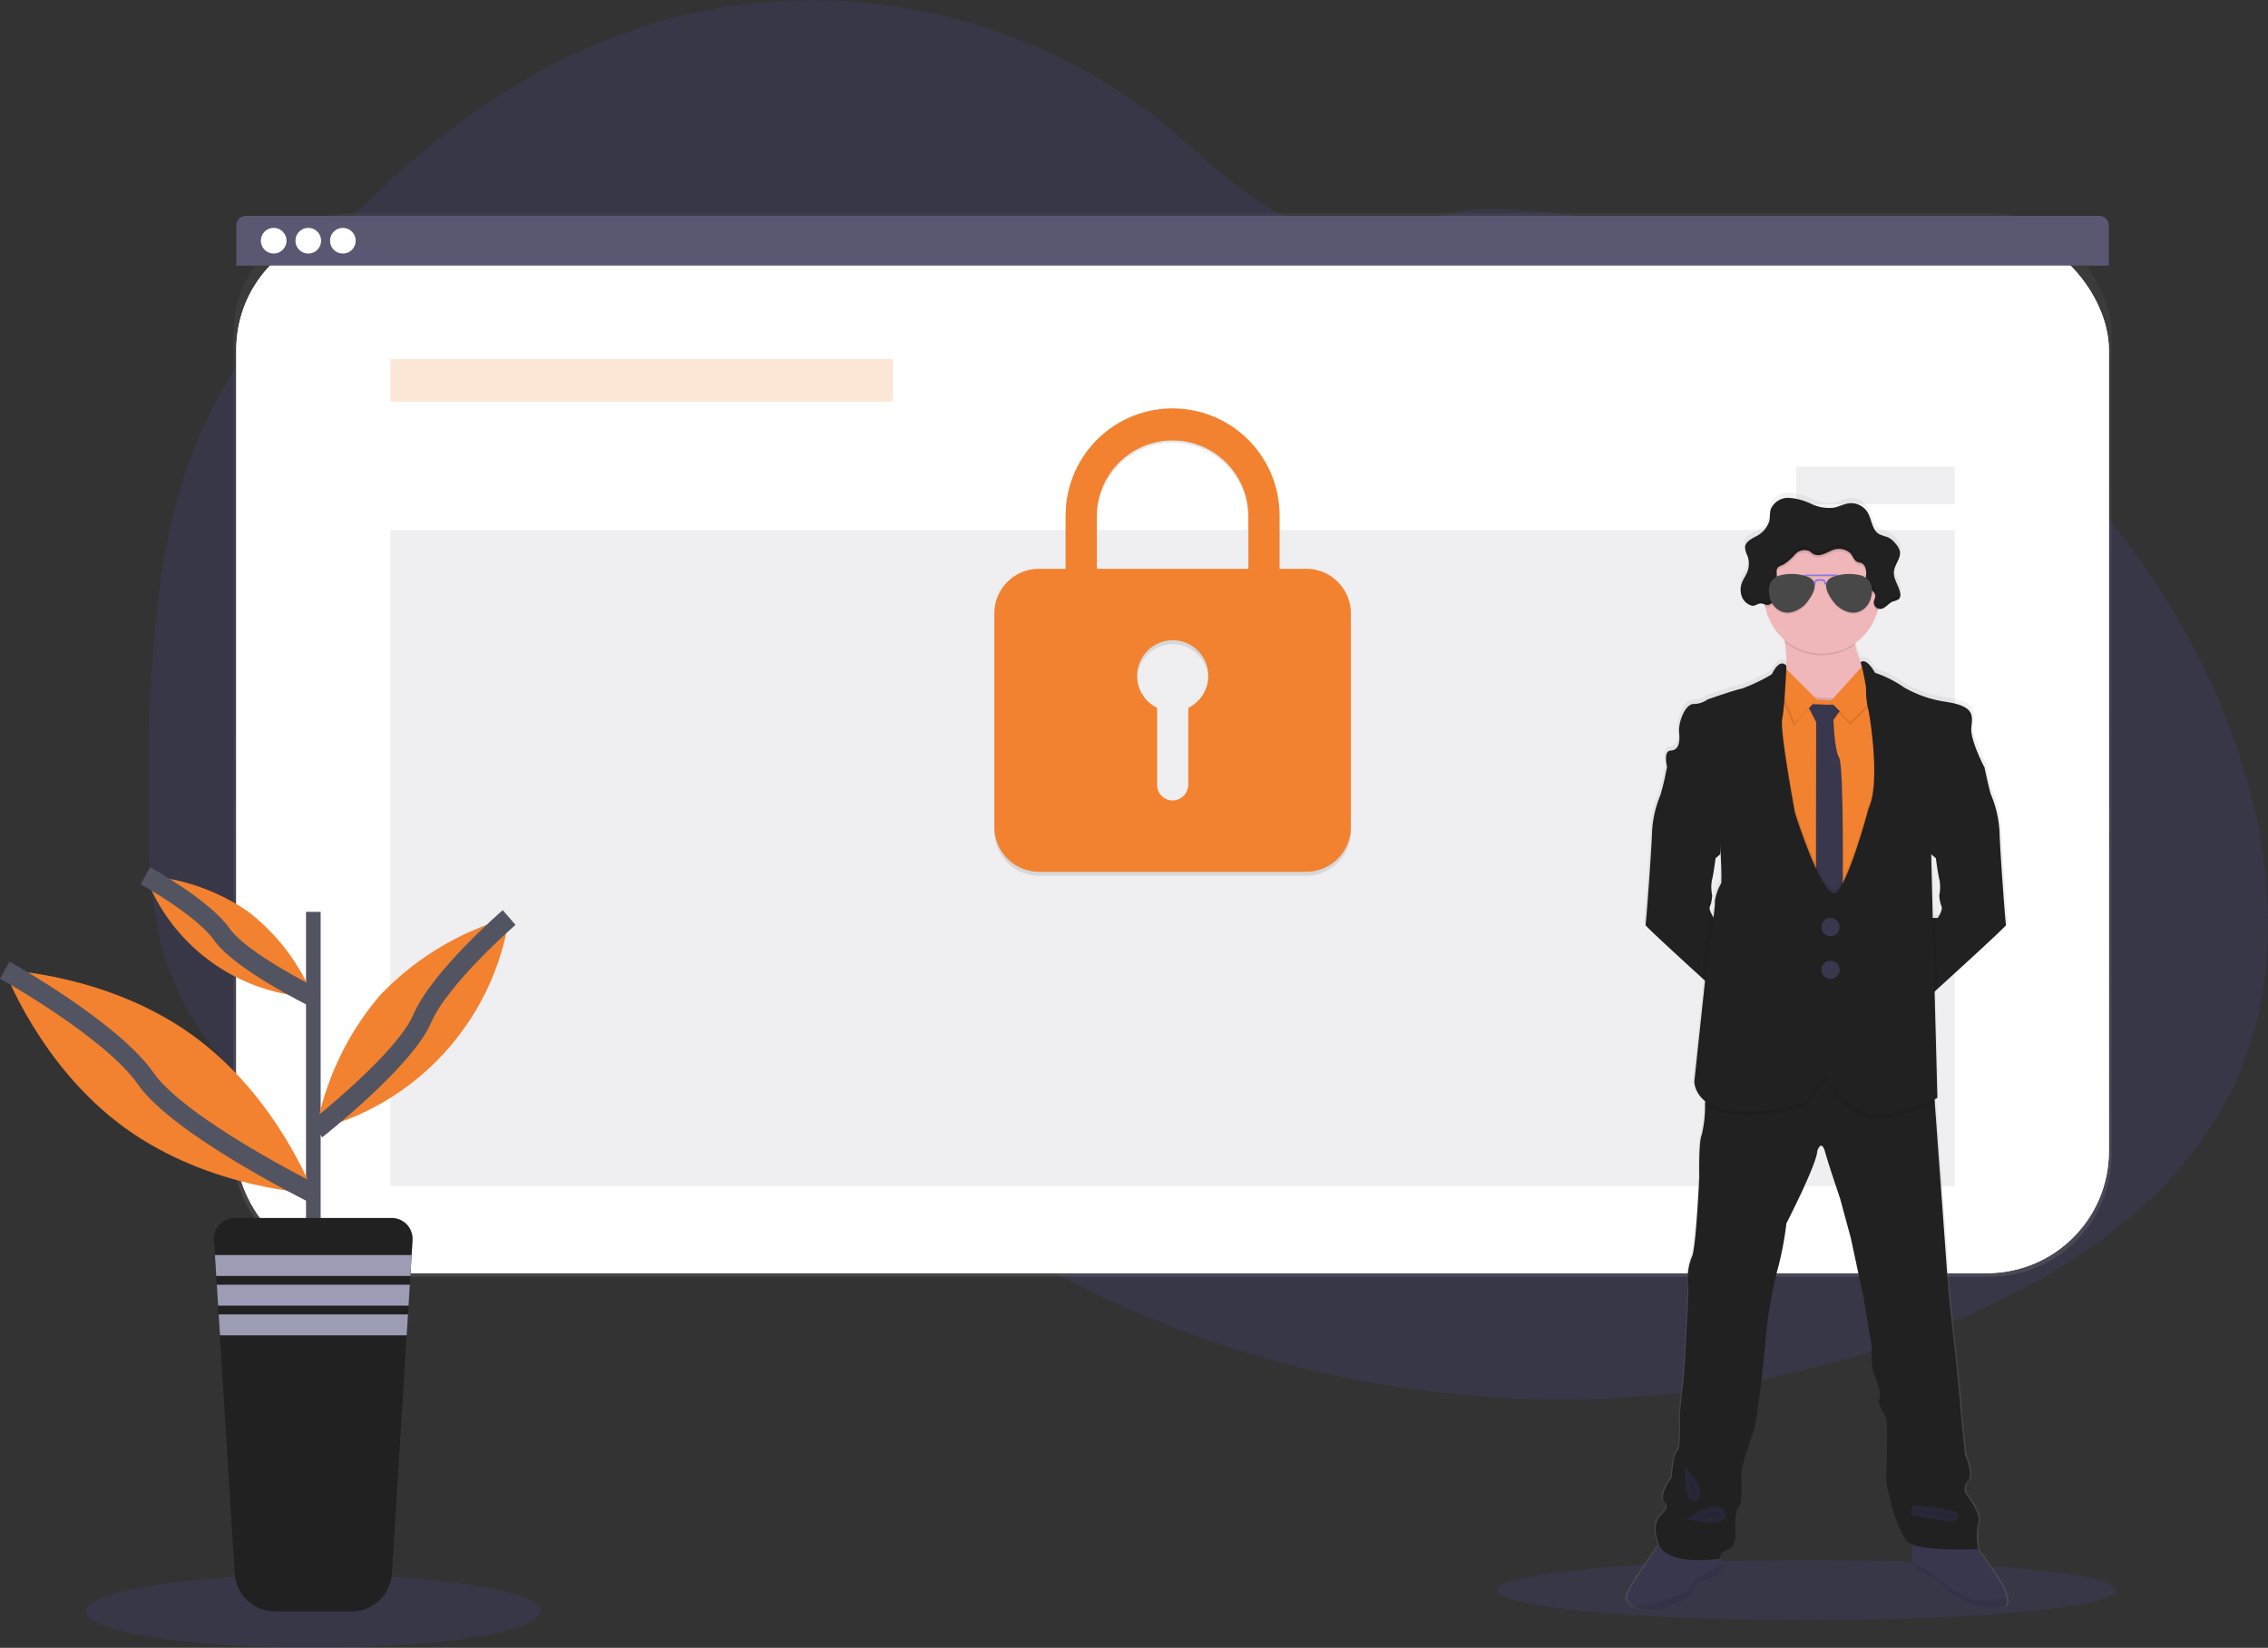 <svg xmlns="http://www.w3.org/2000/svg" xmlns:xlink="http://www.w3.org/1999/xlink" width="232.449" height="168.926" viewBox="0 0 232.449 168.926">
  <rect x="0" y="0" width="232.449" height="168.926" fill="#333333" stroke="none"/>
  <defs>
    <linearGradient id="linear-gradient" x1="0.5" y1="1" x2="0.5" gradientUnits="objectBoundingBox">
      <stop offset="0" stop-color="gray" stop-opacity="0.251"/>
      <stop offset="0.54" stop-color="gray" stop-opacity="0.122"/>
      <stop offset="1" stop-color="gray" stop-opacity="0.102"/>
    </linearGradient>
    <linearGradient id="linear-gradient-2" x1="0.5" y1="1" x2="0.5" xlink:href="#linear-gradient"/>
  </defs>
  <g id="new_credentials_screen_vector" transform="translate(0.033 -0.003)">
    <path id="Path_3100" data-name="Path 3100" d="M313.747,151.706c-5.382,11.1-16.311,18.528-27.637,23.424a105.063,105.063,0,0,1-48.6,8.1q-4.353-.29-8.68-.926a109.48,109.48,0,0,1-29.023-8.451q-4-1.8-7.836-3.932a100.241,100.241,0,0,1-12.248-8.01q-1.465-1.118-2.889-2.293c-.658-.543-1.311-1.1-1.973-1.637a24.9,24.9,0,0,0-4.44-3.024,15.853,15.853,0,0,0-1.487-.656c-5.081-1.933-10.939-1.2-16.228.3-4.023,1.147-7.945,2.717-11.964,3.837a39.7,39.7,0,0,1-5.451,1.159,29.011,29.011,0,0,1-12.248-1.076l-.338-.105q-.851-.267-1.687-.585l-.338-.13q-.81-.312-1.586-.671l-.338-.154q-.81-.377-1.586-.8c-.186-.1-.371-.2-.553-.3a33.156,33.156,0,0,1-7.933-6.177c-.067-.067-.13-.136-.2-.2-.322-.348-.638-.7-.944-1.066-.113-.134-.227-.267-.338-.405q-.545-.664-1.051-1.359c-.051-.067-.1-.136-.148-.2a29.29,29.29,0,0,1-3.415-6.176c-.028-.067-.055-.136-.079-.2q-.405-1.043-.739-2.121c-.091-.3-.178-.608-.255-.908-.026-.089-.051-.18-.073-.269a54.8,54.8,0,0,1-1.246-13.528v-1.59a154.685,154.685,0,0,1,1.232-22.1.922.922,0,0,1,.022-.15,69.028,69.028,0,0,1,1.481-7.256,53.53,53.53,0,0,1,2.494-7.354,68.315,68.315,0,0,1,10.163-16.176C125.741,56.07,139.064,45.6,154.658,41.685A57.506,57.506,0,0,1,203.692,52.3c4.133,3.29,7.846,7.185,12.487,9.707,4.052,2.2,8.794,3.105,13.133,1.378,3.586-1.428,5.919-2.137,9.946-1.92a83.372,83.372,0,0,1,24.382,5.107c.316.115.632.235.946.355,20.4,7.805,37.938,23.312,47.054,43.24q.363.79.7,1.592C317.778,124.454,319.743,139.333,313.747,151.706Z" transform="translate(-85.007 -40.04)" fill="#6c63ff" opacity="0.1"/>
    <ellipse id="Ellipse_25" data-name="Ellipse 25" cx="23.305" cy="3.743" rx="23.305" ry="3.743" transform="translate(8.777 161.443)" fill="#6c63ff" opacity="0.1"/>
    <ellipse id="Ellipse_26" data-name="Ellipse 26" cx="31.709" cy="3.079" rx="31.709" ry="3.079" transform="translate(153.443 159.938)" fill="#6c63ff" opacity="0.1"/>
    <rect id="Rectangle_189" data-name="Rectangle 189" width="192.513" height="109.052" rx="12.49" transform="translate(23.878 21.83)" fill="url(#linear-gradient)"/>
    <rect id="Rectangle_190" data-name="Rectangle 190" width="191.924" height="107.156" rx="12.49" transform="translate(24.184 23.363)" fill="#fff"/>
    <rect id="Rectangle_191" data-name="Rectangle 191" width="191.924" height="107.156" rx="12.49" transform="translate(24.184 23.363)" fill="#fff"/>
    <rect id="Rectangle_192" data-name="Rectangle 192" width="191.924" height="107.156" rx="12.49" transform="translate(24.184 23.363)" fill="#fff" opacity="0.04"/>
    <path id="Path_3101" data-name="Path 3101" d="M335.57,149.29H145.594a.974.974,0,0,0-.974.974v4.118H336.536v-4.118A.974.974,0,0,0,335.57,149.29Z" transform="translate(-120.436 -127.156)" fill="#5a5773"/>
    <g id="buttons" transform="translate(26.7 23.363)">
      <circle id="Ellipse_27" data-name="Ellipse 27" cx="1.317" cy="1.317" r="1.317" fill="#fff"/>
      <circle id="Ellipse_28" data-name="Ellipse 28" cx="1.317" cy="1.317" r="1.317" transform="translate(3.545)" fill="#fff"/>
      <circle id="Ellipse_29" data-name="Ellipse 29" cx="1.317" cy="1.317" r="1.317" transform="translate(7.09)" fill="#fff"/>
    </g>
    <rect id="Rectangle_193" data-name="Rectangle 193" width="51.505" height="4.372" transform="translate(39.991 36.804)" fill="#f2822f" opacity="0.2"/>
    <rect id="Rectangle_194" data-name="Rectangle 194" width="160.31" height="67.247" transform="translate(39.991 54.333)" fill="#5a5773" opacity="0.1"/>
    <path id="Path_3102" data-name="Path 3102" d="M560.127,265.169h-2.745v-5.332a10.963,10.963,0,1,0-21.925-.148v5.48h-2.739a4.582,4.582,0,0,0-4.568,4.568v21.923a4.582,4.582,0,0,0,4.568,4.568h27.408a4.58,4.58,0,0,0,4.566-4.568V269.737a4.58,4.58,0,0,0-4.566-4.568Zm-12.1,14.251v7.852a1.639,1.639,0,0,1-1.519,1.645,1.6,1.6,0,0,1-1.677-1.6v-7.9a3.646,3.646,0,1,1,3.2,0Zm6.166-14.251H538.654v-5.48a7.765,7.765,0,1,1,15.529,0Z" transform="translate(-426.272 -206.45)" opacity="0.1"/>
    <path id="Path_3103" data-name="Path 3103" d="M560.127,263.169h-2.745v-5.332a10.963,10.963,0,1,0-21.925-.148v5.48h-2.739a4.582,4.582,0,0,0-4.568,4.568v21.923a4.582,4.582,0,0,0,4.568,4.568h27.408a4.58,4.58,0,0,0,4.566-4.568V267.737a4.58,4.58,0,0,0-4.566-4.568Zm-12.1,14.251v7.852a1.639,1.639,0,0,1-1.519,1.645,1.6,1.6,0,0,1-1.677-1.6v-7.9a3.646,3.646,0,1,1,3.2,0Zm6.166-14.251H538.654v-5.48a7.765,7.765,0,0,1,15.529,0Z" transform="translate(-426.272 -204.855)" fill="#f2822f"/>
    <rect id="Rectangle_195" data-name="Rectangle 195" width="16.226" height="3.831" transform="translate(184.075 47.861)" fill="#5a5773" opacity="0.1"/>
    <path id="Path_3104" data-name="Path 3104" d="M886.621,402.732a5.763,5.763,0,0,0-.543-1.542l-2.431-3.63h.014a6.122,6.122,0,0,1,0-2.719c.383-.9-1.365-3.1-1.365-3.1a1.306,1.306,0,0,1,.342-1.234c.555-.681-.342-2.674-.342-2.674s-.425-4.163-.468-4.8-.385-4.161-.385-4.161l-.81-7.473L879.191,351.6l-.026-.371c.178-.087.273-.142.273-.142l-.288-10.951.249-.225c2.176-1.969,7.193-6.527,7.143-6.626s-.608-7.611-.673-9.491a11.31,11.31,0,0,0-.863-3.885c-.125-.249-.488-1.892-.638-2.587-.041-.19-.067-.31-.067-.31s-1.471-2.8-1.343-4.078.383-2.228-2.753-2.674a12.152,12.152,0,0,1-4.2-1.465,11.95,11.95,0,0,0-3.01-1.507s-.879-1.621-1.491-1.072a8.5,8.5,0,0,1-.577-1.8l-.018-.113a5.97,5.97,0,0,0,2.358-3.375c.02-.077.036-.156.055-.233a.66.66,0,0,0,.188.034c.533,0,.861-.594,1.359-.782.2-.079.452-.091.608-.251a.594.594,0,0,0,.134-.448.921.921,0,0,0,0-.166c0-.02,0-.039,0-.059v.02c-.136-.737-.707-1.392-.644-2.141.061-.7.681-1.325.63-2.012a1.109,1.109,0,0,0-.014-.162v.024a1.732,1.732,0,0,0-.405-.717,2.3,2.3,0,0,0-.835-.7c-.281-.124-.608-.152-.871-.3-.774-.421-.772-1.519-1.232-2.269a2.008,2.008,0,0,0-1.878-.93c-.575.057-1.1.363-1.665.462a4.354,4.354,0,0,1-2.307-.405,6.352,6.352,0,0,0-2.277-.608,1.934,1.934,0,0,0-1.888,1.153c-.128.405-.065.841-.162,1.252a2.726,2.726,0,0,1-1.469,1.6c-.405.225-.887.482-1.013.908v-.032a.623.623,0,0,0-.02.239,2.555,2.555,0,0,0,.257.847,2.336,2.336,0,0,1-.012,1.633c-.15.385-.405.723-.551,1.106a2.178,2.178,0,0,0-.134.555v-.032a2.241,2.241,0,0,0,0,.259,1.823,1.823,0,0,0,.2.851,1.527,1.527,0,0,0,.91.764c.405.093.658-.3,1.086-.2a1.7,1.7,0,0,1,.225.071c.014.091.028.182.045.271A5.953,5.953,0,0,0,863.641,304a1.3,1.3,0,0,0,.022.148h0a13.6,13.6,0,0,1,.168,2.443s-.638-.934-1.513.869a18.388,18.388,0,0,1-3.071,1.467c-.788.15-3.586,1.124-3.586,1.124a2.467,2.467,0,0,1-1.45.468c-.873,0-1.6,1.91-1.493,2.95s-.063,1.8-.875,1.847-.369,1.689-.363,1.718l-.075.355c-.158.725-.5,2.281-.624,2.524a11.341,11.341,0,0,0-.865,3.885c-.063,1.88-.608,9.363-.671,9.491-.042.083,3.4,3.225,5.812,5.421l.35.316L854.3,349.417a2.773,2.773,0,0,0,1.143,2.026c0,.122,0,.245-.012.373a12.986,12.986,0,0,1-.34,3.071c-.34.681-.255,4.331-.255,4.331s-.342,7.43-.768,8.239a5.622,5.622,0,0,0-.385,2.836c.128.332-.427,9.256-.427,9.256l-.425,3.993s.128,3.821-.257,3.906-.6,2.719-.6,2.719-1.363,1.868-.768,2.546-.087.978-.15,1.147-1.3.81-.405,3.184a.7.7,0,0,0,.028.069c-.839,1.165-3.5,4.923-3.334,5.494a1.5,1.5,0,0,0,.709.851,4.145,4.145,0,0,0,3.407,0c2.836-.914,2.634-1.572,2.634-1.572a1.2,1.2,0,0,1,1.2-1.147,3.357,3.357,0,0,0,2.048-1.167l-.138-.513-.188-.709c.022-.2.166-.557.81-.754.982-.3.725-2.166.725-2.166s-.085-1.953.34-2.208.257-3.482.257-3.482a23.929,23.929,0,0,1,1.151-3.908c.681-1.572,1.495-10.911,1.495-10.911a43.061,43.061,0,0,1,1.066-5.9,33.42,33.42,0,0,0,.982-5.01s3.158-6.116,3.2-7.475c0,0,.405-1.274.81.128s1.544,4.757,1.544,4.757l1.108,4.118,1.323,6.156.855,5.182a8.055,8.055,0,0,0,.2,2.633c.332.681.81,2.249.555,2.546s.51,1.7.725,2,0,6.582,0,6.582.98,5.35,2.388,6.28a1.724,1.724,0,0,0,.312.162c-.02.579-.041,1.355-.014,1.76a.677.677,0,0,0,.045.265,7.4,7.4,0,0,0,1.878,1.317c.3,0,1.363.743,1.408,1.1s3.118,1.888,3.553,1.933,2.546.423,2.836-.17A.983.983,0,0,0,886.621,402.732Zm-7.55-76.517.219.188s.225,1.752.385,2.277a4.4,4.4,0,0,1-.032,1.546,3.555,3.555,0,0,0,.225,1.114c.19.383-.385,1.215-.385,1.215h-.513L878.81,326Zm-15.24-19.585v-.038a.128.128,0,0,0-.006.038Zm-7.87,25.251a.74.74,0,0,1-.032-.541,1.623,1.623,0,0,0,.107-.3,4.642,4.642,0,0,0,.118-.81.07.07,0,0,0,0-.01,4.284,4.284,0,0,1-.031-1.536c.152-.5.383-2.277.383-2.277l.146-.124.338-.294a2.407,2.407,0,0,1,.024-.29,22.553,22.553,0,0,1,.036,3.326,4.931,4.931,0,0,0-.64,1.888,7.747,7.747,0,0,1-.132,1.576A3.233,3.233,0,0,1,855.962,331.882Z" transform="translate(-680.798 -238.788)" fill="url(#linear-gradient-2)"/>
    <path id="Path_3105" data-name="Path 3105" d="M934.156,357.331v2.52l-5.17,2.6s-5.133-3.105-3.867-4.341c.81-.782.654-2.929.436-4.406h0c-.128-.859-.276-1.489-.276-1.489s9.221-2.633,7.828-.634a3.144,3.144,0,0,0-.346,2.39A10.857,10.857,0,0,0,934.156,357.331Z" transform="translate(-742.665 -287.869)" fill="#efb7b9"/>
    <path id="Path_3106" data-name="Path 3106" d="M866.3,441.916l-.667,8.208s-1-.906-2.291-2.085c-2.4-2.186-5.8-5.311-5.759-5.395.063-.128.608-7.574.666-9.446a11.3,11.3,0,0,1,.855-3.865,24.019,24.019,0,0,0,.608-2.514c.049-.225.079-.371.079-.371L860.9,426s4.659,5.2,4.659,5.293-.318,4.088-.318,4.088l-.33.288-.144.124s-.223,1.744-.381,2.267a4.07,4.07,0,0,0,.03,1.527h0a4.706,4.706,0,0,1-.115.81,1.7,1.7,0,0,1-.107.3.744.744,0,0,0,.032.539,3.259,3.259,0,0,0,.348.666Z" transform="translate(-688.967 -347.812)" fill="#212121"/>
    <path id="Path_3107" data-name="Path 3107" d="M1005.711,442.67c.049.1-4.921,4.635-7.074,6.594l-.976.885L997,441.94h1.712s.571-.824.381-1.205a3.526,3.526,0,0,1-.221-1.108,4.415,4.415,0,0,0,.03-1.538c-.158-.525-.381-2.267-.381-2.267l-.217-.186-.257-.225s-.318-3.993-.318-4.088,4.659-5.293,4.659-5.293l1.11.444s.024.12.065.31c.15.691.508,2.326.632,2.575a11.3,11.3,0,0,1,.855,3.865C1005.1,435.1,1005.646,442.542,1005.711,442.67Z" transform="translate(-800.145 -347.835)" fill="#212121"/>
    <path id="Path_3108" data-name="Path 3108" d="M1002.117,824.91c-.3.591-2.388.2-2.82.17s-3.478-1.566-3.521-1.924-1.1-1.1-1.394-1.1a7.408,7.408,0,0,1-1.86-1.311.645.645,0,0,1-.042-.263c-.045-.695.042-2.484.042-2.484l6.128.338,2.978,4.479a5.778,5.778,0,0,1,.539,1.534A1.013,1.013,0,0,1,1002.117,824.91Z" transform="translate(-796.53 -660.402)" fill="#3f3d56"/>
    <path id="Path_3109" data-name="Path 3109" d="M1002.117,824.91c-.3.591-2.388.2-2.82.17s-3.478-1.566-3.521-1.924-1.1-1.1-1.394-1.1a7.408,7.408,0,0,1-1.86-1.311.645.645,0,0,1-.042-.263c-.045-.695.042-2.484.042-2.484l6.128.338,2.978,4.479a5.778,5.778,0,0,1,.539,1.534A1.013,1.013,0,0,1,1002.117,824.91Z" transform="translate(-796.53 -660.402)" opacity="0.1"/>
    <path id="Path_3110" data-name="Path 3110" d="M1002.164,834.686c-.3.592-2.388.2-2.82.17s-3.478-1.566-3.521-1.924-1.1-1.1-1.394-1.1a7.409,7.409,0,0,1-1.86-1.311.646.646,0,0,1-.042-.263l1.985,1.256a8.379,8.379,0,0,1,1.606,1.29,11.5,11.5,0,0,0,3.225,1.5,15.18,15.18,0,0,1,2.87-.178A1.013,1.013,0,0,1,1002.164,834.686Z" transform="translate(-796.578 -670.178)" opacity="0.1"/>
    <path id="Path_3111" data-name="Path 3111" d="M858.158,822.082a3.316,3.316,0,0,1-2.026,1.161,1.193,1.193,0,0,0-1.183,1.141s.2.656-2.6,1.566a4.094,4.094,0,0,1-3.375,0,1.507,1.507,0,0,1-.7-.847c-.19-.675,3.549-5.81,3.549-5.81l3.4-.2,2.431,1.1.373,1.392Z" transform="translate(-681.54 -661.271)" fill="#3f3d56"/>
    <path id="Path_3112" data-name="Path 3112" d="M858.158,822.082a3.316,3.316,0,0,1-2.026,1.161,1.193,1.193,0,0,0-1.183,1.141s.2.656-2.6,1.566a4.094,4.094,0,0,1-3.375,0,1.507,1.507,0,0,1-.7-.847c-.19-.675,3.549-5.81,3.549-5.81l3.4-.2,2.431,1.1.373,1.392Z" transform="translate(-681.54 -661.271)" opacity="0.1"/>
    <path id="Path_3113" data-name="Path 3113" d="M860.953,831.85a3.315,3.315,0,0,1-2.026,1.161,1.193,1.193,0,0,0-1.183,1.141s.2.656-2.6,1.566a4.094,4.094,0,0,1-3.375,0,20.744,20.744,0,0,0,5.47-1.521c.423-.423.952-1.586,1.311-1.606a14.115,14.115,0,0,0,2.275-1.25Z" transform="translate(-684.335 -671.04)" fill="none"/>
    <path id="Path_3114" data-name="Path 3114" d="M860.953,831.85a3.315,3.315,0,0,1-2.026,1.161,1.193,1.193,0,0,0-1.183,1.141s.2.656-2.6,1.566a4.094,4.094,0,0,1-3.375,0,20.744,20.744,0,0,0,5.47-1.521c.423-.423.952-1.586,1.311-1.606a14.115,14.115,0,0,0,2.275-1.25Z" transform="translate(-684.335 -671.04)" opacity="0.1"/>
    <path id="Path_3115" data-name="Path 3115" d="M895.83,620.773a6.093,6.093,0,0,0,0,2.7s-5.672.3-7.058-.634-2.366-6.255-2.366-6.255.2-6.254,0-6.549-.972-1.69-.719-1.985-.2-1.86-.549-2.536a7.59,7.59,0,0,1-.2-2.619l-.847-5.158-1.309-6.126-1.112-4.1s-1.141-3.338-1.527-4.732-.8-.128-.8-.128c-.041,1.353-3.168,7.439-3.168,7.439a33.481,33.481,0,0,1-.972,4.985,43.272,43.272,0,0,0-1.057,5.875s-.81,9.3-1.479,10.86a23.957,23.957,0,0,0-1.128,3.887s.17,3.213-.253,3.466-.354,2.2-.354,2.2.253,1.858-.719,2.155-.81.93-.81.93-5.409.887-6.3-1.481.338-3,.405-3.168.741-.464.15-1.142.76-2.534.76-2.534.213-2.619.591-2.7.255-3.887.255-3.887l.421-3.972s.551-8.875.423-9.213a5.629,5.629,0,0,1,.381-2.836c.423-.81.76-8.2.76-8.2s-.085-3.632.253-4.309a12.555,12.555,0,0,0,.336-3.057c.036-.918.044-1.677.044-1.677l4.732-1.775,6.077-1.943L883.809,575l7.481,1.436.093,1.29,1.428,19.713.81,7.436s.338,3.507.381,4.141.464,4.777.464,4.777.887,1.985.338,2.662a1.283,1.283,0,0,0-.338,1.215S896.211,619.886,895.83,620.773Z" transform="translate(-693.118 -464.674)" fill="#212121"/>
    <path id="Path_3116" data-name="Path 3116" d="M934.547,351.581a3.145,3.145,0,0,0-.346,2.39A5.944,5.944,0,0,1,927,353.7h0c-.128-.859-.276-1.489-.276-1.489S935.941,349.584,934.547,351.581Z" transform="translate(-744.102 -287.871)" opacity="0.1"/>
    <path id="Path_3117" data-name="Path 3117" d="M929.271,318.405a5.907,5.907,0,1,1-1.73-4.205A5.935,5.935,0,0,1,929.271,318.405Z" transform="translate(-736.67 -257.28)" fill="#efb7b9"/>
    <path id="Path_3118" data-name="Path 3118" d="M897.652,350l-1.945,34.63-10.564-2.218-2.093-13.882,2.072-18.637,1.56.2,2.751.35,2.725.168,2.954-.328Z" transform="translate(-703.815 -279.009)" opacity="0.1"/>
    <path id="Path_3119" data-name="Path 3119" d="M897.652,351.255l-1.945,34.63-10.564-2.218-2.093-13.883,2.072-18.635,1.56.2,2.751.35,2.725.168,2.954-.328Z" transform="translate(-703.815 -280.013)" fill="#f2822f"/>
    <path id="Path_3120" data-name="Path 3120" d="M939.23,396.3l3.8.128-1.07,1.5s.075,3.024.583,3.891.359,14.261.359,14.261L941.894,418l-1.732-2.155.022-17.685Z" transform="translate(-754.078 -324.128)" fill="#3f3d56"/>
    <path id="Path_3121" data-name="Path 3121" d="M939.23,396.3l3.8.128-1.07,1.5s.075,3.024.583,3.891.359,14.261.359,14.261L941.894,418l-1.732-2.155.022-17.685Z" transform="translate(-754.078 -324.128)" opacity="0.1"/>
    <path id="Path_3122" data-name="Path 3122" d="M927.7,336.86l-3.549,3.93,2.028,2.113,3.361-3.276Z" transform="translate(-736.589 -268.618)" opacity="0.1"/>
    <path id="Path_3123" data-name="Path 3123" d="M927.7,335.61l-3.549,3.93,2.028,2.113,3.361-3.276Z" transform="translate(-736.589 -267.621)" fill="#f2822f"/>
    <path id="Path_3124" data-name="Path 3124" d="M901.272,341.182l-3.594-3.592-.338,1.88,1.649,4.12Z" transform="translate(-715.21 -269.2)" opacity="0.1"/>
    <path id="Path_3125" data-name="Path 3125" d="M901.9,339.932l-3.592-3.592-.338,1.88,1.649,4.12Z" transform="translate(-715.712 -268.203)" fill="#f2822f"/>
    <path id="Path_3126" data-name="Path 3126" d="M911.318,577.758a17.537,17.537,0,0,1-5.47,1.582c-3.486.444-5.767-3.993-5.767-3.993l-1.331,1.732c-.423,1.839-6.867,2.3-9.487,1.606a4.191,4.191,0,0,1-1.5-.711c.036-.918.045-1.677.045-1.677l4.732-1.775,6.077-1.943,5.113,2.451,7.481,1.436Z" transform="translate(-713.034 -464.698)" opacity="0.1"/>
    <path id="Path_3127" data-name="Path 3127" d="M924.606,391.3l-1.943,34.628L912.1,423.707l-2.1-13.88,2.07-18.637,1.56.2a18.919,18.919,0,0,1-.229,2.026c-.253,1.185,1.311,9.594,1.311,9.594s2.972,9.43,4.309,8.071,3.241-8.536,3.241-8.536c1.29-2.662.022-10.129-.073-10.279a3.026,3.026,0,0,1-.121-.679Z" transform="translate(-730.769 -320.053)" opacity="0.1"/>
    <path id="Path_3128" data-name="Path 3128" d="M998.546,508.506l.089,3.393-.976.885L997,504.57h1.459Z" transform="translate(-800.145 -410.465)" opacity="0.1"/>
    <path id="Path_3129" data-name="Path 3129" d="M890.766,493.1h0a4.7,4.7,0,0,1-.115.81c0-.075,0-.117-.016-.124C890.573,493.771,890.646,493.461,890.766,493.1Z" transform="translate(-715.309 -401.319)" opacity="0.1"/>
    <path id="Path_3130" data-name="Path 3130" d="M888.968,501.947l-.666,8.208s-1-.906-2.291-2.085l.154-1.455s.545-3.573.743-5.336a3.255,3.255,0,0,0,.349.667Z" transform="translate(-711.639 -407.842)" opacity="0.1"/>
    <path id="Path_3131" data-name="Path 3131" d="M880.3,375.125s-.632-.93-1.5.865a18.127,18.127,0,0,1-3.039,1.459c-.778.148-3.545,1.12-3.545,1.12a2.447,2.447,0,0,1-1.436.464c-.867,0-1.586,1.9-1.481,2.937s-.063,1.8-.865,1.839-.361,1.71-.361,1.71l5.346,6.128s.338,5.642.17,5.812a5,5,0,0,0-.634,1.88c.148.057-.81,6.3-.81,6.3l-1.288,12.108s0,2.026,2.621,2.725,9.069.237,9.485-1.6l1.331-1.734s2.281,4.438,5.767,3.995a16.766,16.766,0,0,0,5.707-1.712l-.381-14.51-.253-10.459,5.443-8.944s-1.459-2.789-1.331-4.052.379-2.218-2.727-2.662a11.925,11.925,0,0,1-4.163-1.459,11.9,11.9,0,0,0-2.978-1.5s-.871-1.621-1.477-1.066a19.917,19.917,0,0,1,.557,2.633,8.717,8.717,0,0,0,.19,2.05c.1.16,1.363,7.617.073,10.279,0,0-1.894,7.177-3.241,8.537s-4.309-8.071-4.309-8.071-1.564-8.411-1.311-9.594S880.3,375.125,880.3,375.125Z" transform="translate(-697.238 -306.863)" fill="#212121"/>
    <circle id="Ellipse_30" data-name="Ellipse 30" cx="0.93" cy="0.93" r="0.93" transform="translate(186.651 94.105)" fill="#3f3d56"/>
    <circle id="Ellipse_31" data-name="Ellipse 31" cx="0.93" cy="0.93" r="0.93" transform="translate(186.651 98.489)" fill="#3f3d56"/>
    <circle id="Ellipse_32" data-name="Ellipse 32" cx="0.93" cy="0.93" r="0.93" transform="translate(186.651 94.105)" opacity="0.1"/>
    <circle id="Ellipse_33" data-name="Ellipse 33" cx="0.93" cy="0.93" r="0.93" transform="translate(186.651 98.489)" opacity="0.1"/>
    <path id="Path_3132" data-name="Path 3132" d="M992.47,804.34a24.842,24.842,0,0,1,4.2.592C997.044,805.227,992.47,804.34,992.47,804.34Z" transform="translate(-796.533 -649.509)" stroke="#6c63ff" stroke-miterlimit="10" stroke-width="1" opacity="0.1"/>
    <path id="Path_3133" data-name="Path 3133" d="M880.3,789.53s.81,1.013.466,1.479S880.3,789.53,880.3,789.53Z" transform="translate(-707.085 -637.699)" stroke="#6c63ff" stroke-miterlimit="10" stroke-width="1" opacity="0.1"/>
    <path id="Path_3134" data-name="Path 3134" d="M885.1,805.4s1.479-.972,2.07-.326S885.1,805.4,885.1,805.4Z" transform="translate(-710.913 -649.921)" stroke="#6c63ff" stroke-miterlimit="10" stroke-width="1" opacity="0.1"/>
    <path id="Path_3135" data-name="Path 3135" d="M929.286,318.413a5.9,5.9,0,0,1-.19,1.5.675.675,0,0,1-.393-.66c.026-.241.186-.462.152-.7-.051-.369-.5-.519-.731-.81a1.885,1.885,0,0,1-.2-1.321c.024-.456-.091-1.013-.519-1.169-.128-.047-.267-.051-.391-.1-.336-.142-.44-.559-.665-.847a1.751,1.751,0,0,0-2.026-.292,9.594,9.594,0,0,1-.912.381,1.191,1.191,0,0,1-.954-.071c-.134-.085-.241-.2-.379-.288a1.308,1.308,0,0,0-1.454.354,5.029,5.029,0,0,1-1.215,1.047c-.225.1-.5.162-.608.381a.8.8,0,0,0-.065.379,11.329,11.329,0,0,1-.071,2.36c-.105.5-.454,1.059-.958,1a.942.942,0,0,1-.184-.047,5.935,5.935,0,1,1,11.77-1.1Z" transform="translate(-736.685 -257.288)" opacity="0.1"/>
    <path id="Path_3136" data-name="Path 3136" d="M907.939,302.856c.152.034.3.113.452.134.5.061.853-.5.958-1a10.918,10.918,0,0,0,.073-2.36.772.772,0,0,1,.063-.379c.115-.219.393-.28.608-.381a5.248,5.248,0,0,0,1.215-1.047,1.294,1.294,0,0,1,1.452-.355c.136.081.245.2.379.288a1.216,1.216,0,0,0,.956.071c.314-.093.608-.257.909-.381a1.76,1.76,0,0,1,2.026.29c.225.29.328.7.664.847.124.053.263.059.391.105.427.16.537.713.519,1.169a1.964,1.964,0,0,0,.2,1.321c.235.288.681.438.731.81.032.239-.126.462-.152.7a.673.673,0,0,0,.634.717c.527,0,.853-.589,1.345-.778a1.6,1.6,0,0,0,.608-.251.67.67,0,0,0,.126-.549c-.1-.776-.721-1.45-.654-2.228.063-.746.754-1.4.608-2.129a1.726,1.726,0,0,0-.405-.723,2.342,2.342,0,0,0-.826-.7,8.5,8.5,0,0,1-.865-.3c-.766-.419-.764-1.513-1.215-2.259a1.983,1.983,0,0,0-1.847-.92c-.569.057-1.086.359-1.649.46a4.275,4.275,0,0,1-2.285-.405,6.249,6.249,0,0,0-2.255-.608,1.923,1.923,0,0,0-1.872,1.147c-.126.405-.063.839-.16,1.246a2.719,2.719,0,0,1-1.455,1.6c-.444.247-.976.531-1.029,1.035a2.134,2.134,0,0,0,.253.918,2.335,2.335,0,0,1-.012,1.621c-.148.383-.395.719-.545,1.1a1.975,1.975,0,0,0,.053,1.621,1.511,1.511,0,0,0,.926.76C907.262,303.158,907.513,302.763,907.939,302.856Z" transform="translate(-727.369 -240.973)" fill="#212121"/>
    <g id="Group_332" data-name="Group 332" transform="translate(178.367 55.85)" opacity="0.1">
      <path id="Path_3137" data-name="Path 3137" d="M909.346,335.32c-.105.5-.456,1.059-.96,1-.156-.02-.3-.1-.452-.134-.423-.093-.675.3-1.074.2a1.515,1.515,0,0,1-.928-.76,1.756,1.756,0,0,1-.188-.662,1.849,1.849,0,0,0,.188,1.043,1.515,1.515,0,0,0,.928.76c.405.093.65-.3,1.074-.2a4.568,4.568,0,0,0,.452.132c.5.063.855-.5.96-1a5.859,5.859,0,0,0,.1-1.331A5,5,0,0,1,909.346,335.32Z" transform="translate(-905.733 -330.593)"/>
      <path id="Path_3138" data-name="Path 3138" d="M908.33,317.629a2.331,2.331,0,0,0-.134-.978,5.181,5.181,0,0,1-.233-.64.959.959,0,0,0-.02.1,2.173,2.173,0,0,0,.253.918A2.323,2.323,0,0,1,908.33,317.629Z" transform="translate(-907.492 -315.953)"/>
      <path id="Path_3139" data-name="Path 3139" d="M983.845,318.73c-.1.575-.561,1.116-.608,1.722a1.456,1.456,0,0,0,0,.312C983.338,320.057,983.964,319.431,983.845,318.73Z" transform="translate(-967.53 -318.122)"/>
      <path id="Path_3140" data-name="Path 3140" d="M975.789,339.83a.476.476,0,0,1-.115.227c-.15.16-.405.172-.608.251-.492.188-.81.784-1.345.778a.679.679,0,0,1-.608-.47,1.041,1.041,0,0,0-.028.134.673.673,0,0,0,.634.715c.529,0,.853-.59,1.345-.776.2-.079.45-.091.608-.251a.671.671,0,0,0,.126-.549C975.795,339.864,975.791,339.848,975.789,339.83Z" transform="translate(-959.44 -334.947)"/>
      <path id="Path_3141" data-name="Path 3141" d="M970.123,333.195c-.051-.369-.5-.519-.731-.81a1.11,1.11,0,0,1-.223-.664,1.5,1.5,0,0,0,.223,1.045c.233.284.587.405.7.7A.65.65,0,0,0,970.123,333.195Z" transform="translate(-956.314 -328.48)"/>
      <path id="Path_3142" data-name="Path 3142" d="M933.045,318.321c.016-.456-.093-1.013-.521-1.169-.126-.047-.265-.053-.389-.1-.336-.142-.442-.559-.664-.847a1.755,1.755,0,0,0-2.026-.292c-.3.124-.593.288-.909.381a1.191,1.191,0,0,1-.954-.071c-.134-.085-.243-.2-.379-.288a1.307,1.307,0,0,0-1.455.355,5.034,5.034,0,0,1-1.215,1.047c-.227.1-.5.162-.62.381a.8.8,0,0,0-.063.379v.237a.576.576,0,0,1,.059-.235c.118-.219.393-.28.62-.381a5.247,5.247,0,0,0,1.215-1.047,1.3,1.3,0,0,1,1.455-.354c.136.081.245.2.379.286a1.183,1.183,0,0,0,.954.071,9.343,9.343,0,0,0,.91-.379,1.756,1.756,0,0,1,2.026.29c.223.288.328.7.664.847.124.053.263.059.389.105a.972.972,0,0,1,.515.9Z" transform="translate(-920.178 -315.727)"/>
    </g>
    <g id="Group_333" data-name="Group 333" transform="translate(181.256 58.973)" opacity="0.1">
      <path id="Path_3143" data-name="Path 3143" d="M920,332.735a1.554,1.554,0,0,1,1.171-1.453,4.862,4.862,0,0,1,2.731.124c1.922.636-.243,2.925-.243,2.925s-1.44,1.418-2.783.427a2.1,2.1,0,0,1-.784-1.215A3.1,3.1,0,0,1,920,332.735Z" transform="translate(-919.997 -331.144)"/>
      <path id="Path_3144" data-name="Path 3144" d="M953.68,332.736a1.554,1.554,0,0,0-1.173-1.453,4.862,4.862,0,0,0-2.729.124c-1.922.636.243,2.925.243,2.925s1.438,1.418,2.783.427a2.105,2.105,0,0,0,.784-1.215A3.1,3.1,0,0,0,953.68,332.736Z" transform="translate(-943.111 -331.145)"/>
      <path id="Path_3145" data-name="Path 3145" d="M910.5,291.408v.1h3.511v-.113Z" transform="translate(-906.96 -291.332)"/>
      <path id="Path_3146" data-name="Path 3146" d="M942.617,334.334h.112v-.322a.922.922,0,0,1,.948,0v.288h.2v-.188h-.1s.041-.391-.62-.328c0,0-.531-.051-.519.286h-.121Z" transform="translate(-937.958 -333.243)"/>
    </g>
    <path id="Path_3147" data-name="Path 3147" d="M920,332.089a1.554,1.554,0,0,1,1.171-1.453,4.888,4.888,0,0,1,2.731.124c1.922.638-.243,2.925-.243,2.925s-1.44,1.418-2.783.427a2.093,2.093,0,0,1-.784-1.215A3.075,3.075,0,0,1,920,332.089Z" transform="translate(-738.741 -271.657)" fill="#484848"/>
    <path id="Path_3148" data-name="Path 3148" d="M953.68,332.089a1.554,1.554,0,0,0-1.173-1.452,4.881,4.881,0,0,0-2.729.124c-1.922.638.243,2.925.243,2.925s1.438,1.418,2.783.427a2.093,2.093,0,0,0,.784-1.215A3.082,3.082,0,0,0,953.68,332.089Z" transform="translate(-761.854 -271.656)" fill="#484848"/>
    <path id="Path_3149" data-name="Path 3149" d="M910.5,290.778v.1h3.511v-.115Z" transform="translate(-725.704 -231.857)" fill="#6c63ff"/>
    <path id="Path_3150" data-name="Path 3150" d="M942.617,333.706h.112v-.322a.928.928,0,0,1,.948,0v.29h.2v-.19h-.1s.041-.389-.62-.328c0,0-.531-.049-.519.286h-.121Z" transform="translate(-756.701 -273.769)" fill="#6c63ff"/>
    <rect id="Rectangle_196" data-name="Rectangle 196" width="1.499" height="33.764" transform="translate(31.332 93.481)" fill="#535461"/>
    <path id="Path_3151" data-name="Path 3151" d="M129.067,618.388l-.1,1.521-.132,2.146-.055.9-.132,2.149-.058.9-.132,2.146-1.513,24.411a4.134,4.134,0,0,1-4.126,3.881h-7.862a4.131,4.131,0,0,1-4.123-3.88l-1.521-24.411-.132-2.146-.055-.9L109,622.945l-.055-.895-.132-2.146-.1-1.521a2.141,2.141,0,0,1,2.138-2.273h16.074a2.138,2.138,0,0,1,2.136,2.278Z" transform="translate(-86.811 -491.246)" fill="#212121"/>
    <path id="Path_3152" data-name="Path 3152" d="M102.271,590.46l-.132,2.146h-19.9l-.132-2.146Z" transform="translate(-60.11 -461.797)" fill="#9d9cb5"/>
    <path id="Path_3153" data-name="Path 3153" d="M102.606,601.98l-.132,2.149H82.955l-.135-2.149Z" transform="translate(-60.633 -470.276)" fill="#9d9cb5"/>
    <path id="Path_3154" data-name="Path 3154" d="M102.946,613.51l-.132,2.146H83.675l-.135-2.146Z" transform="translate(-61.162 -478.762)" fill="#9d9cb5"/>
    <path id="Path_3155" data-name="Path 3155" d="M46.681,526.549c8.733,6.317,12.371,16.2,12.371,16.2s-10.525-.362-19.271-6.679-12.371-16.2-12.371-16.2S37.946,520.232,46.681,526.549Z" transform="translate(-26.97 -420.413)" fill="#f2822f"/>
    <path id="Path_3156" data-name="Path 3156" d="M27.46,519.87s10.924,6.072,14.427,11.088,17.2,11.8,17.2,11.8" transform="translate(-27.007 -420.413)" fill="none" stroke="#535461" stroke-miterlimit="10" stroke-width="2"/>
    <path id="Path_3157" data-name="Path 3157" d="M92.54,486.865a21.168,21.168,0,0,1,6.734,8.817A19.24,19.24,0,0,1,82.06,483.23,21.007,21.007,0,0,1,92.54,486.865Z" transform="translate(-67.193 -393.445)" fill="#f2822f"/>
    <path id="Path_3158" data-name="Path 3158" d="M82.06,483.18s5.945,3.3,7.851,6.032,9.364,6.42,9.364,6.42" transform="translate(-67.193 -393.408)" fill="none" stroke="#535461" stroke-miterlimit="10" stroke-width="2"/>
    <path id="Path_3159" data-name="Path 3159" d="M155,507.321a29.268,29.268,0,0,0-6.616,13.841,26.606,26.606,0,0,0,19.773-21.732A29.271,29.271,0,0,0,155,507.321Z" transform="translate(-116.005 -405.368)" fill="#f2822f"/>
    <path id="Path_3160" data-name="Path 3160" d="M168.153,499.43s-7.112,6.151-8.92,10.391-10.853,11.352-10.853,11.352" transform="translate(-116.005 -405.368)" fill="none" stroke="#535461" stroke-miterlimit="10" stroke-width="2"/>
  </g>
</svg>
